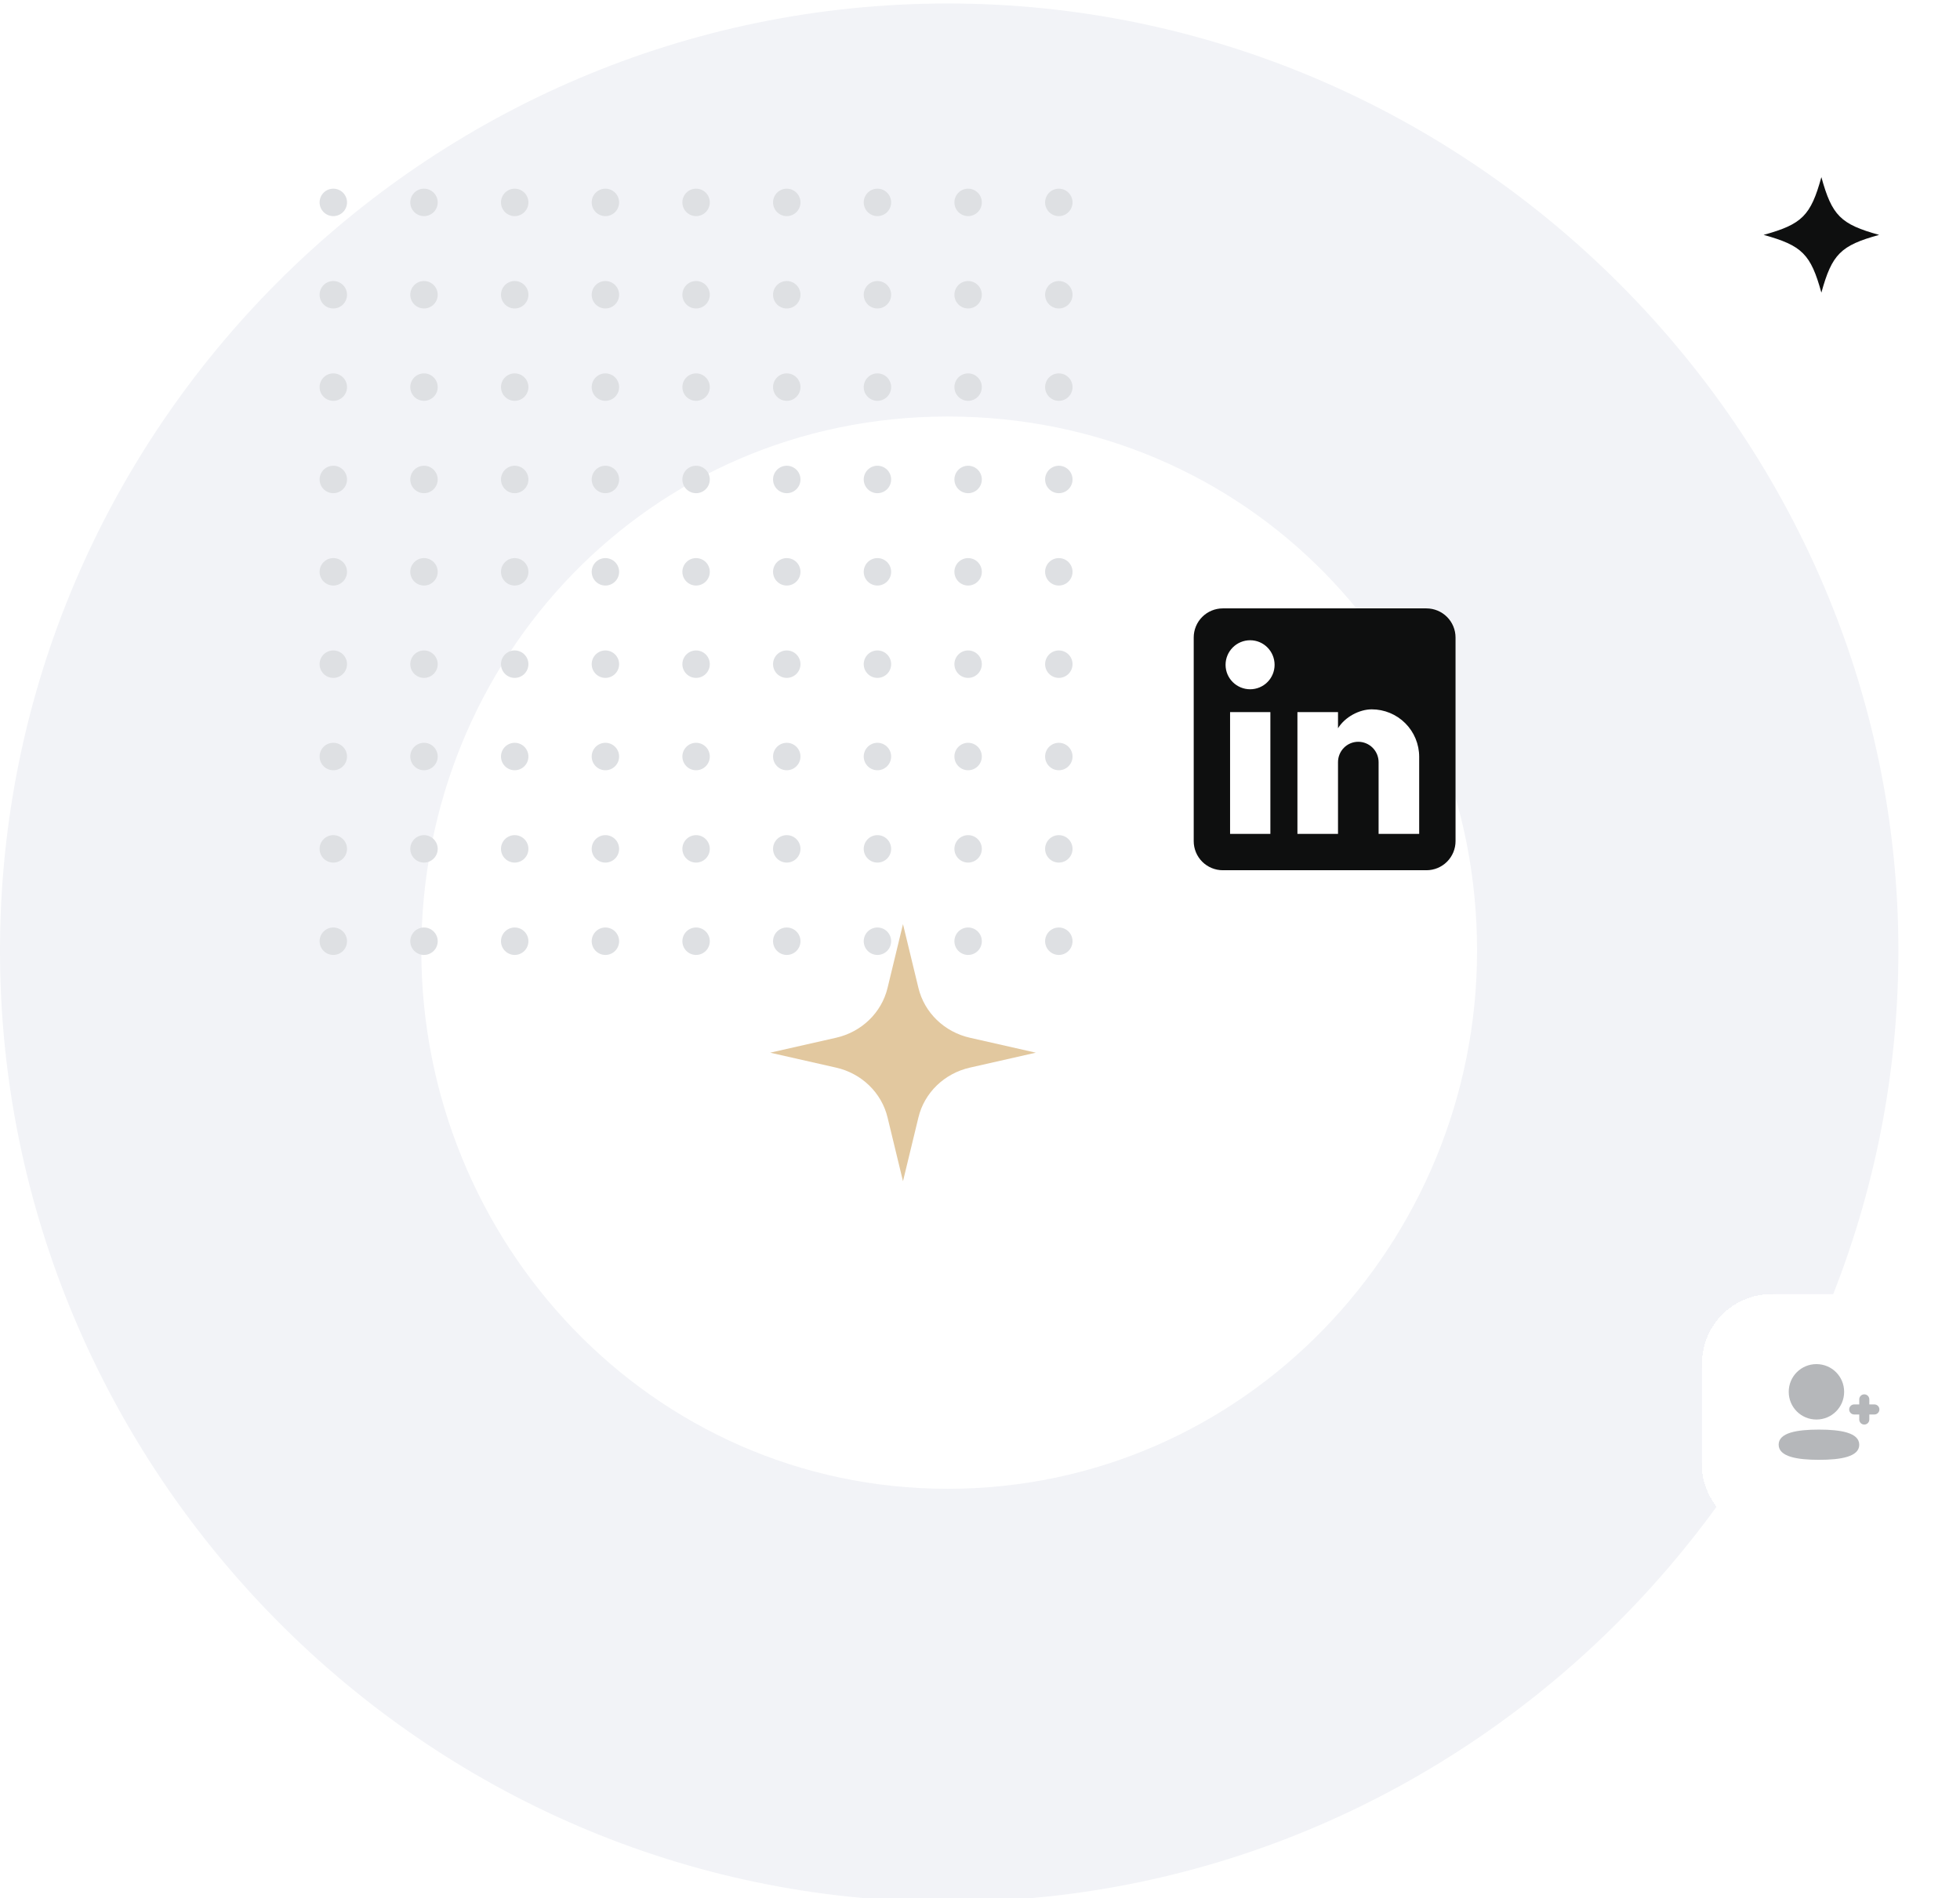 <svg width="509" height="493" viewBox="0 0 509 493" fill="none" xmlns="http://www.w3.org/2000/svg">
<path d="M0 246.903C0 111.693 110.426 0.906 246.121 0.906C381.816 0.906 493 112.7 493 246.903C493 381.105 382.574 493.906 246.121 493.906C109.668 493.906 0 381.357 0 246.903ZM383.585 246.903C383.585 170.359 323.95 108.168 246.121 108.168C168.292 108.168 109.415 171.366 109.415 246.903C109.415 322.439 169.05 386.645 246.121 386.645C323.192 386.645 383.585 322.691 383.585 246.903Z" fill="#F2F3F7"/>
<g filter="url(#filter0_d_810_17953)">
<rect x="442" y="328" width="66.6" height="63" rx="18" fill="white" shape-rendering="crispEdges"/>
<rect x="442" y="328" width="66.6" height="63" rx="19.435" fill="white"/>
<path fill-rule="evenodd" clip-rule="evenodd" d="M471.716 360.554C475.71 360.554 478.911 357.353 478.911 353.359C478.911 349.365 475.71 346.164 471.716 346.164C467.724 346.164 464.522 349.365 464.522 353.359C464.522 357.353 467.724 360.554 471.716 360.554ZM472.37 363.17C466.726 363.17 461.905 363.952 461.905 367.08C461.905 370.209 466.696 371.019 472.37 371.019C478.015 371.019 482.836 370.236 482.836 367.109C482.836 363.979 478.045 363.17 472.37 363.17ZM480.602 358.862C480.365 358.626 480.219 358.298 480.219 357.937C480.219 357.214 480.804 356.629 481.527 356.629H482.836V355.321C482.836 354.598 483.42 354.013 484.144 354.013C484.867 354.013 485.451 354.598 485.451 355.321V356.629H486.76C487.484 356.629 488.068 357.214 488.068 357.937C488.068 358.661 487.484 359.245 486.76 359.245H485.451V360.554C485.451 361.277 484.867 361.862 484.144 361.862C483.783 361.862 483.455 361.716 483.219 361.479C482.982 361.242 482.836 360.915 482.836 360.554L482.836 359.245H481.527C481.166 359.245 480.839 359.099 480.602 358.862Z" fill="#B5B7BA"/>
</g>
<path d="M488 61C478 63.761 475.762 66 473.001 76C470.238 66 468 63.762 458 61C468 58.239 470.238 56.001 472.999 46C475.761 56.001 478 58.239 487.999 61H488Z" fill="#0E0F0F"/>
<path fill-rule="evenodd" clip-rule="evenodd" d="M278.53 52.563C278.53 54.532 276.937 56.126 274.97 56.126C273.004 56.126 271.41 54.532 271.41 52.563C271.41 50.595 273.004 49 274.97 49C276.937 49 278.53 50.595 278.53 52.563Z" fill="#DEE0E3"/>
<path fill-rule="evenodd" clip-rule="evenodd" d="M278.53 76.548C278.53 78.516 276.937 80.111 274.97 80.111C273.004 80.111 271.41 78.516 271.41 76.548C271.41 74.579 273.004 72.984 274.97 72.984C276.937 72.984 278.53 74.579 278.53 76.548Z" fill="#DEE0E3"/>
<path fill-rule="evenodd" clip-rule="evenodd" d="M278.53 100.533C278.53 102.501 276.937 104.096 274.97 104.096C273.004 104.096 271.41 102.501 271.41 100.533C271.41 98.564 273.004 96.969 274.97 96.969C276.937 96.969 278.53 98.564 278.53 100.533Z" fill="#DEE0E3"/>
<path fill-rule="evenodd" clip-rule="evenodd" d="M278.53 124.517C278.53 126.486 276.937 128.081 274.97 128.081C273.004 128.081 271.41 126.486 271.41 124.517C271.41 122.549 273.004 120.954 274.97 120.954C276.937 120.954 278.53 122.549 278.53 124.517Z" fill="#DEE0E3"/>
<path fill-rule="evenodd" clip-rule="evenodd" d="M278.53 148.502C278.53 150.47 276.937 152.065 274.97 152.065C273.004 152.065 271.41 150.47 271.41 148.502C271.41 146.534 273.004 144.939 274.97 144.939C276.937 144.939 278.53 146.534 278.53 148.502Z" fill="#DEE0E3"/>
<path fill-rule="evenodd" clip-rule="evenodd" d="M278.53 172.486C278.53 174.455 276.937 176.05 274.97 176.05C273.004 176.05 271.41 174.455 271.41 172.486C271.41 170.518 273.004 168.923 274.97 168.923C276.937 168.923 278.53 170.518 278.53 172.486Z" fill="#DEE0E3"/>
<path fill-rule="evenodd" clip-rule="evenodd" d="M278.53 196.471C278.53 198.44 276.937 200.035 274.97 200.035C273.004 200.035 271.41 198.44 271.41 196.471C271.41 194.503 273.004 192.908 274.97 192.908C276.937 192.908 278.53 194.503 278.53 196.471Z" fill="#DEE0E3"/>
<path fill-rule="evenodd" clip-rule="evenodd" d="M278.53 220.452C278.53 222.42 276.937 224.015 274.97 224.015C273.004 224.015 271.41 222.42 271.41 220.452C271.41 218.484 273.004 216.889 274.97 216.889C276.937 216.889 278.53 218.484 278.53 220.452Z" fill="#DEE0E3"/>
<path fill-rule="evenodd" clip-rule="evenodd" d="M278.53 244.437C278.53 246.405 276.937 248 274.97 248C273.004 248 271.41 246.405 271.41 244.437C271.41 242.468 273.004 240.874 274.97 240.874C276.937 240.874 278.53 242.468 278.53 244.437Z" fill="#DEE0E3"/>
<path fill-rule="evenodd" clip-rule="evenodd" d="M254.975 52.563C254.975 54.532 253.381 56.126 251.414 56.126C249.448 56.126 247.854 54.532 247.854 52.563C247.854 50.595 249.448 49 251.414 49C253.381 49 254.975 50.595 254.975 52.563Z" fill="#DEE0E3"/>
<path fill-rule="evenodd" clip-rule="evenodd" d="M254.975 76.548C254.975 78.516 253.381 80.111 251.414 80.111C249.448 80.111 247.854 78.516 247.854 76.548C247.854 74.579 249.448 72.984 251.414 72.984C253.381 72.984 254.975 74.579 254.975 76.548Z" fill="#DEE0E3"/>
<path fill-rule="evenodd" clip-rule="evenodd" d="M254.975 100.533C254.975 102.501 253.381 104.096 251.414 104.096C249.448 104.096 247.854 102.501 247.854 100.533C247.854 98.564 249.448 96.969 251.414 96.969C253.381 96.969 254.975 98.564 254.975 100.533Z" fill="#DEE0E3"/>
<path fill-rule="evenodd" clip-rule="evenodd" d="M254.975 124.517C254.975 126.486 253.381 128.081 251.414 128.081C249.448 128.081 247.854 126.486 247.854 124.517C247.854 122.549 249.448 120.954 251.414 120.954C253.381 120.954 254.975 122.549 254.975 124.517Z" fill="#DEE0E3"/>
<path fill-rule="evenodd" clip-rule="evenodd" d="M254.975 148.502C254.975 150.47 253.381 152.065 251.414 152.065C249.448 152.065 247.854 150.47 247.854 148.502C247.854 146.534 249.448 144.939 251.414 144.939C253.381 144.939 254.975 146.534 254.975 148.502Z" fill="#DEE0E3"/>
<path fill-rule="evenodd" clip-rule="evenodd" d="M254.975 172.486C254.975 174.455 253.381 176.05 251.414 176.05C249.448 176.05 247.854 174.455 247.854 172.486C247.854 170.518 249.448 168.923 251.414 168.923C253.381 168.923 254.975 170.518 254.975 172.486Z" fill="#DEE0E3"/>
<path fill-rule="evenodd" clip-rule="evenodd" d="M254.975 196.471C254.975 198.44 253.381 200.035 251.414 200.035C249.448 200.035 247.854 198.44 247.854 196.471C247.854 194.503 249.448 192.908 251.414 192.908C253.381 192.908 254.975 194.503 254.975 196.471Z" fill="#DEE0E3"/>
<path fill-rule="evenodd" clip-rule="evenodd" d="M254.975 220.452C254.975 222.42 253.381 224.015 251.414 224.015C249.448 224.015 247.854 222.42 247.854 220.452C247.854 218.484 249.448 216.889 251.414 216.889C253.381 216.889 254.975 218.484 254.975 220.452Z" fill="#DEE0E3"/>
<path fill-rule="evenodd" clip-rule="evenodd" d="M254.975 244.437C254.975 246.405 253.381 248 251.414 248C249.448 248 247.854 246.405 247.854 244.437C247.854 242.468 249.448 240.874 251.414 240.874C253.381 240.874 254.975 242.468 254.975 244.437Z" fill="#DEE0E3"/>
<path fill-rule="evenodd" clip-rule="evenodd" d="M231.426 52.563C231.426 54.532 229.832 56.126 227.866 56.126C225.899 56.126 224.305 54.532 224.305 52.563C224.305 50.595 225.899 49 227.866 49C229.832 49 231.426 50.595 231.426 52.563Z" fill="#DEE0E3"/>
<path fill-rule="evenodd" clip-rule="evenodd" d="M231.426 76.548C231.426 78.516 229.832 80.111 227.866 80.111C225.899 80.111 224.305 78.516 224.305 76.548C224.305 74.579 225.899 72.984 227.866 72.984C229.832 72.984 231.426 74.579 231.426 76.548Z" fill="#DEE0E3"/>
<path fill-rule="evenodd" clip-rule="evenodd" d="M231.426 100.533C231.426 102.501 229.832 104.096 227.866 104.096C225.899 104.096 224.305 102.501 224.305 100.533C224.305 98.564 225.899 96.969 227.866 96.969C229.832 96.969 231.426 98.564 231.426 100.533Z" fill="#DEE0E3"/>
<path fill-rule="evenodd" clip-rule="evenodd" d="M231.426 124.517C231.426 126.486 229.832 128.081 227.866 128.081C225.899 128.081 224.305 126.486 224.305 124.517C224.305 122.549 225.899 120.954 227.866 120.954C229.832 120.954 231.426 122.549 231.426 124.517Z" fill="#DEE0E3"/>
<path fill-rule="evenodd" clip-rule="evenodd" d="M231.426 148.502C231.426 150.47 229.832 152.065 227.866 152.065C225.899 152.065 224.305 150.47 224.305 148.502C224.305 146.534 225.899 144.939 227.866 144.939C229.832 144.939 231.426 146.534 231.426 148.502Z" fill="#DEE0E3"/>
<path fill-rule="evenodd" clip-rule="evenodd" d="M231.426 172.486C231.426 174.455 229.832 176.05 227.866 176.05C225.899 176.05 224.305 174.455 224.305 172.486C224.305 170.518 225.899 168.923 227.866 168.923C229.832 168.923 231.426 170.518 231.426 172.486Z" fill="#DEE0E3"/>
<path fill-rule="evenodd" clip-rule="evenodd" d="M231.426 196.471C231.426 198.44 229.832 200.035 227.866 200.035C225.899 200.035 224.305 198.44 224.305 196.471C224.305 194.503 225.899 192.908 227.866 192.908C229.832 192.908 231.426 194.503 231.426 196.471Z" fill="#DEE0E3"/>
<path fill-rule="evenodd" clip-rule="evenodd" d="M231.426 220.452C231.426 222.42 229.832 224.015 227.866 224.015C225.899 224.015 224.305 222.42 224.305 220.452C224.305 218.484 225.899 216.889 227.866 216.889C229.832 216.889 231.426 218.484 231.426 220.452Z" fill="#DEE0E3"/>
<path fill-rule="evenodd" clip-rule="evenodd" d="M231.426 244.437C231.426 246.405 229.832 248 227.866 248C225.899 248 224.305 246.405 224.305 244.437C224.305 242.468 225.899 240.874 227.866 240.874C229.832 240.874 231.426 242.468 231.426 244.437Z" fill="#DEE0E3"/>
<path fill-rule="evenodd" clip-rule="evenodd" d="M207.877 52.563C207.877 54.532 206.283 56.126 204.317 56.126C202.35 56.126 200.757 54.532 200.757 52.563C200.757 50.595 202.35 49 204.317 49C206.283 49 207.877 50.595 207.877 52.563Z" fill="#DEE0E3"/>
<path fill-rule="evenodd" clip-rule="evenodd" d="M207.877 76.548C207.877 78.516 206.283 80.111 204.317 80.111C202.35 80.111 200.757 78.516 200.757 76.548C200.757 74.579 202.35 72.984 204.317 72.984C206.283 72.984 207.877 74.579 207.877 76.548Z" fill="#DEE0E3"/>
<path fill-rule="evenodd" clip-rule="evenodd" d="M207.877 100.533C207.877 102.501 206.283 104.096 204.317 104.096C202.35 104.096 200.757 102.501 200.757 100.533C200.757 98.564 202.35 96.969 204.317 96.969C206.283 96.969 207.877 98.564 207.877 100.533Z" fill="#DEE0E3"/>
<path fill-rule="evenodd" clip-rule="evenodd" d="M207.877 124.517C207.877 126.486 206.283 128.081 204.317 128.081C202.35 128.081 200.757 126.486 200.757 124.517C200.757 122.549 202.35 120.954 204.317 120.954C206.283 120.954 207.877 122.549 207.877 124.517Z" fill="#DEE0E3"/>
<path fill-rule="evenodd" clip-rule="evenodd" d="M207.877 148.502C207.877 150.47 206.283 152.065 204.317 152.065C202.35 152.065 200.757 150.47 200.757 148.502C200.757 146.534 202.35 144.939 204.317 144.939C206.283 144.939 207.877 146.534 207.877 148.502Z" fill="#DEE0E3"/>
<path fill-rule="evenodd" clip-rule="evenodd" d="M207.877 172.486C207.877 174.455 206.283 176.05 204.317 176.05C202.35 176.05 200.757 174.455 200.757 172.486C200.757 170.518 202.35 168.923 204.317 168.923C206.283 168.923 207.877 170.518 207.877 172.486Z" fill="#DEE0E3"/>
<path fill-rule="evenodd" clip-rule="evenodd" d="M207.877 196.471C207.877 198.44 206.283 200.035 204.317 200.035C202.35 200.035 200.757 198.44 200.757 196.471C200.757 194.503 202.35 192.908 204.317 192.908C206.283 192.908 207.877 194.503 207.877 196.471Z" fill="#DEE0E3"/>
<path fill-rule="evenodd" clip-rule="evenodd" d="M207.877 220.452C207.877 222.42 206.283 224.015 204.317 224.015C202.35 224.015 200.757 222.42 200.757 220.452C200.757 218.484 202.35 216.889 204.317 216.889C206.283 216.889 207.877 218.484 207.877 220.452Z" fill="#DEE0E3"/>
<path fill-rule="evenodd" clip-rule="evenodd" d="M207.877 244.437C207.877 246.405 206.283 248 204.317 248C202.35 248 200.757 246.405 200.757 244.437C200.757 242.468 202.35 240.874 204.317 240.874C206.283 240.874 207.877 242.468 207.877 244.437Z" fill="#DEE0E3"/>
<path fill-rule="evenodd" clip-rule="evenodd" d="M184.329 52.563C184.329 54.532 182.736 56.126 180.769 56.126C178.802 56.126 177.209 54.532 177.209 52.563C177.209 50.595 178.802 49 180.769 49C182.736 49 184.329 50.595 184.329 52.563Z" fill="#DEE0E3"/>
<path fill-rule="evenodd" clip-rule="evenodd" d="M184.329 76.548C184.329 78.516 182.736 80.111 180.769 80.111C178.802 80.111 177.209 78.516 177.209 76.548C177.209 74.579 178.802 72.984 180.769 72.984C182.736 72.984 184.329 74.579 184.329 76.548Z" fill="#DEE0E3"/>
<path fill-rule="evenodd" clip-rule="evenodd" d="M184.329 100.533C184.329 102.501 182.736 104.096 180.769 104.096C178.802 104.096 177.209 102.501 177.209 100.533C177.209 98.564 178.802 96.969 180.769 96.969C182.736 96.969 184.329 98.564 184.329 100.533Z" fill="#DEE0E3"/>
<path fill-rule="evenodd" clip-rule="evenodd" d="M184.329 124.517C184.329 126.486 182.736 128.081 180.769 128.081C178.802 128.081 177.209 126.486 177.209 124.517C177.209 122.549 178.802 120.954 180.769 120.954C182.736 120.954 184.329 122.549 184.329 124.517Z" fill="#DEE0E3"/>
<path fill-rule="evenodd" clip-rule="evenodd" d="M184.329 148.502C184.329 150.47 182.736 152.065 180.769 152.065C178.802 152.065 177.209 150.47 177.209 148.502C177.209 146.534 178.802 144.939 180.769 144.939C182.736 144.939 184.329 146.534 184.329 148.502Z" fill="#DEE0E3"/>
<path fill-rule="evenodd" clip-rule="evenodd" d="M184.329 172.486C184.329 174.455 182.736 176.05 180.769 176.05C178.802 176.05 177.209 174.455 177.209 172.486C177.209 170.518 178.802 168.923 180.769 168.923C182.736 168.923 184.329 170.518 184.329 172.486Z" fill="#DEE0E3"/>
<path fill-rule="evenodd" clip-rule="evenodd" d="M184.329 196.471C184.329 198.44 182.736 200.035 180.769 200.035C178.802 200.035 177.209 198.44 177.209 196.471C177.209 194.503 178.802 192.908 180.769 192.908C182.736 192.908 184.329 194.503 184.329 196.471Z" fill="#DEE0E3"/>
<path fill-rule="evenodd" clip-rule="evenodd" d="M184.329 220.452C184.329 222.42 182.736 224.015 180.769 224.015C178.802 224.015 177.209 222.42 177.209 220.452C177.209 218.484 178.802 216.889 180.769 216.889C182.736 216.889 184.329 218.484 184.329 220.452Z" fill="#DEE0E3"/>
<path fill-rule="evenodd" clip-rule="evenodd" d="M184.329 244.437C184.329 246.405 182.736 248 180.769 248C178.802 248 177.209 246.405 177.209 244.437C177.209 242.468 178.802 240.874 180.769 240.874C182.736 240.874 184.329 242.468 184.329 244.437Z" fill="#DEE0E3"/>
<path fill-rule="evenodd" clip-rule="evenodd" d="M160.78 52.563C160.78 54.532 159.187 56.126 157.22 56.126C155.253 56.126 153.66 54.532 153.66 52.563C153.66 50.595 155.253 49 157.22 49C159.187 49 160.78 50.595 160.78 52.563Z" fill="#DEE0E3"/>
<path fill-rule="evenodd" clip-rule="evenodd" d="M160.78 76.548C160.78 78.516 159.187 80.111 157.22 80.111C155.253 80.111 153.66 78.516 153.66 76.548C153.66 74.579 155.253 72.984 157.22 72.984C159.187 72.984 160.78 74.579 160.78 76.548Z" fill="#DEE0E3"/>
<path fill-rule="evenodd" clip-rule="evenodd" d="M160.78 100.533C160.78 102.501 159.187 104.096 157.22 104.096C155.253 104.096 153.66 102.501 153.66 100.533C153.66 98.564 155.253 96.969 157.22 96.969C159.187 96.969 160.78 98.564 160.78 100.533Z" fill="#DEE0E3"/>
<path fill-rule="evenodd" clip-rule="evenodd" d="M160.78 124.517C160.78 126.486 159.187 128.081 157.22 128.081C155.253 128.081 153.66 126.486 153.66 124.517C153.66 122.549 155.253 120.954 157.22 120.954C159.187 120.954 160.78 122.549 160.78 124.517Z" fill="#DEE0E3"/>
<path fill-rule="evenodd" clip-rule="evenodd" d="M160.78 148.502C160.78 150.47 159.187 152.065 157.22 152.065C155.253 152.065 153.66 150.47 153.66 148.502C153.66 146.534 155.253 144.939 157.22 144.939C159.187 144.939 160.78 146.534 160.78 148.502Z" fill="#DEE0E3"/>
<path fill-rule="evenodd" clip-rule="evenodd" d="M160.78 172.486C160.78 174.455 159.187 176.05 157.22 176.05C155.253 176.05 153.66 174.455 153.66 172.486C153.66 170.518 155.253 168.923 157.22 168.923C159.187 168.923 160.78 170.518 160.78 172.486Z" fill="#DEE0E3"/>
<path fill-rule="evenodd" clip-rule="evenodd" d="M160.78 196.471C160.78 198.44 159.187 200.035 157.22 200.035C155.253 200.035 153.66 198.44 153.66 196.471C153.66 194.503 155.253 192.908 157.22 192.908C159.187 192.908 160.78 194.503 160.78 196.471Z" fill="#DEE0E3"/>
<path fill-rule="evenodd" clip-rule="evenodd" d="M160.78 220.452C160.78 222.42 159.187 224.015 157.22 224.015C155.253 224.015 153.66 222.42 153.66 220.452C153.66 218.484 155.253 216.889 157.22 216.889C159.187 216.889 160.78 218.484 160.78 220.452Z" fill="#DEE0E3"/>
<path fill-rule="evenodd" clip-rule="evenodd" d="M160.78 244.437C160.78 246.405 159.187 248 157.22 248C155.253 248 153.66 246.405 153.66 244.437C153.66 242.468 155.253 240.874 157.22 240.874C159.187 240.874 160.78 242.468 160.78 244.437Z" fill="#DEE0E3"/>
<path fill-rule="evenodd" clip-rule="evenodd" d="M137.225 52.563C137.225 54.532 135.631 56.126 133.664 56.126C131.698 56.126 130.104 54.532 130.104 52.563C130.104 50.595 131.698 49 133.664 49C135.631 49 137.225 50.595 137.225 52.563Z" fill="#DEE0E3"/>
<path fill-rule="evenodd" clip-rule="evenodd" d="M137.225 76.548C137.225 78.516 135.631 80.111 133.664 80.111C131.698 80.111 130.104 78.516 130.104 76.548C130.104 74.579 131.698 72.984 133.664 72.984C135.631 72.984 137.225 74.579 137.225 76.548Z" fill="#DEE0E3"/>
<path fill-rule="evenodd" clip-rule="evenodd" d="M137.225 100.533C137.225 102.501 135.631 104.096 133.664 104.096C131.698 104.096 130.104 102.501 130.104 100.533C130.104 98.564 131.698 96.969 133.664 96.969C135.631 96.969 137.225 98.564 137.225 100.533Z" fill="#DEE0E3"/>
<path fill-rule="evenodd" clip-rule="evenodd" d="M137.225 124.517C137.225 126.486 135.631 128.081 133.664 128.081C131.698 128.081 130.104 126.486 130.104 124.517C130.104 122.549 131.698 120.954 133.664 120.954C135.631 120.954 137.225 122.549 137.225 124.517Z" fill="#DEE0E3"/>
<path fill-rule="evenodd" clip-rule="evenodd" d="M137.225 148.502C137.225 150.47 135.631 152.065 133.664 152.065C131.698 152.065 130.104 150.47 130.104 148.502C130.104 146.534 131.698 144.939 133.664 144.939C135.631 144.939 137.225 146.534 137.225 148.502Z" fill="#DEE0E3"/>
<path fill-rule="evenodd" clip-rule="evenodd" d="M137.225 172.486C137.225 174.455 135.631 176.05 133.664 176.05C131.698 176.05 130.104 174.455 130.104 172.486C130.104 170.518 131.698 168.923 133.664 168.923C135.631 168.923 137.225 170.518 137.225 172.486Z" fill="#DEE0E3"/>
<path fill-rule="evenodd" clip-rule="evenodd" d="M137.225 196.471C137.225 198.44 135.631 200.035 133.664 200.035C131.698 200.035 130.104 198.44 130.104 196.471C130.104 194.503 131.698 192.908 133.664 192.908C135.631 192.908 137.225 194.503 137.225 196.471Z" fill="#DEE0E3"/>
<path fill-rule="evenodd" clip-rule="evenodd" d="M137.225 220.452C137.225 222.42 135.631 224.015 133.664 224.015C131.698 224.015 130.104 222.42 130.104 220.452C130.104 218.484 131.698 216.889 133.664 216.889C135.631 216.889 137.225 218.484 137.225 220.452Z" fill="#DEE0E3"/>
<path fill-rule="evenodd" clip-rule="evenodd" d="M137.225 244.437C137.225 246.405 135.631 248 133.664 248C131.698 248 130.104 246.405 130.104 244.437C130.104 242.468 131.698 240.874 133.664 240.874C135.631 240.874 137.225 242.468 137.225 244.437Z" fill="#DEE0E3"/>
<path fill-rule="evenodd" clip-rule="evenodd" d="M113.669 52.563C113.669 54.532 112.075 56.126 110.109 56.126C108.142 56.126 106.549 54.532 106.549 52.563C106.549 50.595 108.142 49 110.109 49C112.075 49 113.669 50.595 113.669 52.563Z" fill="#DEE0E3"/>
<path fill-rule="evenodd" clip-rule="evenodd" d="M113.669 76.548C113.669 78.516 112.075 80.111 110.109 80.111C108.142 80.111 106.549 78.516 106.549 76.548C106.549 74.579 108.142 72.984 110.109 72.984C112.075 72.984 113.669 74.579 113.669 76.548Z" fill="#DEE0E3"/>
<path fill-rule="evenodd" clip-rule="evenodd" d="M113.669 100.533C113.669 102.501 112.075 104.096 110.109 104.096C108.142 104.096 106.549 102.501 106.549 100.533C106.549 98.564 108.142 96.969 110.109 96.969C112.075 96.969 113.669 98.564 113.669 100.533Z" fill="#DEE0E3"/>
<path fill-rule="evenodd" clip-rule="evenodd" d="M113.669 124.517C113.669 126.486 112.075 128.081 110.109 128.081C108.142 128.081 106.549 126.486 106.549 124.517C106.549 122.549 108.142 120.954 110.109 120.954C112.075 120.954 113.669 122.549 113.669 124.517Z" fill="#DEE0E3"/>
<path fill-rule="evenodd" clip-rule="evenodd" d="M113.669 148.502C113.669 150.47 112.075 152.065 110.109 152.065C108.142 152.065 106.549 150.47 106.549 148.502C106.549 146.534 108.142 144.939 110.109 144.939C112.075 144.939 113.669 146.534 113.669 148.502Z" fill="#DEE0E3"/>
<path fill-rule="evenodd" clip-rule="evenodd" d="M113.669 172.486C113.669 174.455 112.075 176.05 110.109 176.05C108.142 176.05 106.549 174.455 106.549 172.486C106.549 170.518 108.142 168.923 110.109 168.923C112.075 168.923 113.669 170.518 113.669 172.486Z" fill="#DEE0E3"/>
<path fill-rule="evenodd" clip-rule="evenodd" d="M113.669 196.471C113.669 198.44 112.075 200.035 110.109 200.035C108.142 200.035 106.549 198.44 106.549 196.471C106.549 194.503 108.142 192.908 110.109 192.908C112.075 192.908 113.669 194.503 113.669 196.471Z" fill="#DEE0E3"/>
<path fill-rule="evenodd" clip-rule="evenodd" d="M113.669 220.452C113.669 222.42 112.075 224.015 110.109 224.015C108.142 224.015 106.549 222.42 106.549 220.452C106.549 218.484 108.142 216.889 110.109 216.889C112.075 216.889 113.669 218.484 113.669 220.452Z" fill="#DEE0E3"/>
<path fill-rule="evenodd" clip-rule="evenodd" d="M113.669 244.437C113.669 246.405 112.075 248 110.109 248C108.142 248 106.549 246.405 106.549 244.437C106.549 242.468 108.142 240.874 110.109 240.874C112.075 240.874 113.669 242.468 113.669 244.437Z" fill="#DEE0E3"/>
<path fill-rule="evenodd" clip-rule="evenodd" d="M90.12 52.563C90.12 54.532 88.527 56.126 86.56 56.126C84.593 56.126 83 54.532 83 52.563C83 50.595 84.593 49 86.56 49C88.527 49 90.12 50.595 90.12 52.563Z" fill="#DEE0E3"/>
<path fill-rule="evenodd" clip-rule="evenodd" d="M90.12 76.548C90.12 78.516 88.527 80.111 86.56 80.111C84.593 80.111 83 78.516 83 76.548C83 74.579 84.593 72.984 86.56 72.984C88.527 72.984 90.12 74.579 90.12 76.548Z" fill="#DEE0E3"/>
<path fill-rule="evenodd" clip-rule="evenodd" d="M90.12 100.533C90.12 102.501 88.527 104.096 86.56 104.096C84.593 104.096 83 102.501 83 100.533C83 98.564 84.593 96.969 86.56 96.969C88.527 96.969 90.12 98.564 90.12 100.533Z" fill="#DEE0E3"/>
<path fill-rule="evenodd" clip-rule="evenodd" d="M90.12 124.517C90.12 126.486 88.527 128.081 86.56 128.081C84.593 128.081 83 126.486 83 124.517C83 122.549 84.593 120.954 86.56 120.954C88.527 120.954 90.12 122.549 90.12 124.517Z" fill="#DEE0E3"/>
<path fill-rule="evenodd" clip-rule="evenodd" d="M90.12 148.502C90.12 150.47 88.527 152.065 86.56 152.065C84.593 152.065 83 150.47 83 148.502C83 146.534 84.593 144.939 86.56 144.939C88.527 144.939 90.12 146.534 90.12 148.502Z" fill="#DEE0E3"/>
<path fill-rule="evenodd" clip-rule="evenodd" d="M90.12 172.486C90.12 174.455 88.527 176.05 86.56 176.05C84.593 176.05 83 174.455 83 172.486C83 170.518 84.593 168.923 86.56 168.923C88.527 168.923 90.12 170.518 90.12 172.486Z" fill="#DEE0E3"/>
<path fill-rule="evenodd" clip-rule="evenodd" d="M90.12 196.471C90.12 198.44 88.527 200.035 86.56 200.035C84.593 200.035 83 198.44 83 196.471C83 194.503 84.593 192.908 86.56 192.908C88.527 192.908 90.12 194.503 90.12 196.471Z" fill="#DEE0E3"/>
<path fill-rule="evenodd" clip-rule="evenodd" d="M90.12 220.452C90.12 222.42 88.527 224.015 86.56 224.015C84.593 224.015 83 222.42 83 220.452C83 218.484 84.593 216.889 86.56 216.889C88.527 216.889 90.12 218.484 90.12 220.452Z" fill="#DEE0E3"/>
<path fill-rule="evenodd" clip-rule="evenodd" d="M90.12 244.437C90.12 246.405 88.527 248 86.56 248C84.593 248 83 246.405 83 244.437C83 242.468 84.593 240.874 86.56 240.874C88.527 240.874 90.12 242.468 90.12 244.437Z" fill="#DEE0E3"/>
<path d="M251.871 269.503C245.238 268.002 240.061 262.989 238.511 256.575L234.5 240L230.489 256.575C228.939 262.994 223.757 268.002 217.129 269.503L200 273.384L217.129 277.265C223.762 278.766 228.939 283.779 230.489 290.193L234.5 306.768L238.511 290.193C240.061 283.774 245.243 278.766 251.871 277.265L269 273.384L251.871 269.503Z" fill="#E2C89F"/>
<rect x="310" y="158" width="67.996" height="68.002" rx="6.875" fill="white"/>
<path d="M370.441 158C372.444 158 374.366 158.796 375.783 160.213C377.2 161.63 377.996 163.552 377.996 165.556V218.446C377.996 220.45 377.2 222.372 375.783 223.789C374.366 225.206 372.444 226.002 370.441 226.002H317.555C315.551 226.002 313.63 225.206 312.213 223.789C310.796 222.372 310 220.45 310 218.446V165.556C310 163.552 310.796 161.63 312.213 160.213C313.63 158.796 315.551 158 317.555 158H370.441ZM368.552 216.557V196.535C368.552 193.268 367.255 190.136 364.945 187.826C362.636 185.516 359.503 184.219 356.237 184.219C353.026 184.219 349.286 186.183 347.473 189.13V184.936H336.934V216.557H347.473V197.932C347.473 195.023 349.815 192.643 352.724 192.643C354.127 192.643 355.472 193.201 356.464 194.192C357.455 195.184 358.013 196.53 358.013 197.932V216.557H368.552ZM324.657 179.005C326.34 179.005 327.954 178.336 329.144 177.146C330.335 175.956 331.003 174.342 331.003 172.658C331.003 169.145 328.17 166.274 324.657 166.274C322.964 166.274 321.34 166.946 320.143 168.144C318.945 169.341 318.273 170.965 318.273 172.658C318.273 176.172 321.144 179.005 324.657 179.005ZM329.908 216.557V184.936H319.444V216.557H329.908Z" fill="#0E0F0F"/>
<defs>
<filter id="filter0_d_810_17953" x="405.1" y="299.2" width="140.4" height="136.8" filterUnits="userSpaceOnUse" color-interpolation-filters="sRGB">
<feFlood flood-opacity="0" result="BackgroundImageFix"/>
<feColorMatrix in="SourceAlpha" type="matrix" values="0 0 0 0 0 0 0 0 0 0 0 0 0 0 0 0 0 0 127 0" result="hardAlpha"/>
<feOffset dy="8.1"/>
<feGaussianBlur stdDeviation="18.45"/>
<feComposite in2="hardAlpha" operator="out"/>
<feColorMatrix type="matrix" values="0 0 0 0 0.145 0 0 0 0 0.141 0 0 0 0 0.141 0 0 0 0.05 0"/>
<feBlend mode="normal" in2="BackgroundImageFix" result="effect1_dropShadow_810_17953"/>
<feBlend mode="normal" in="SourceGraphic" in2="effect1_dropShadow_810_17953" result="shape"/>
</filter>
</defs>
</svg>
